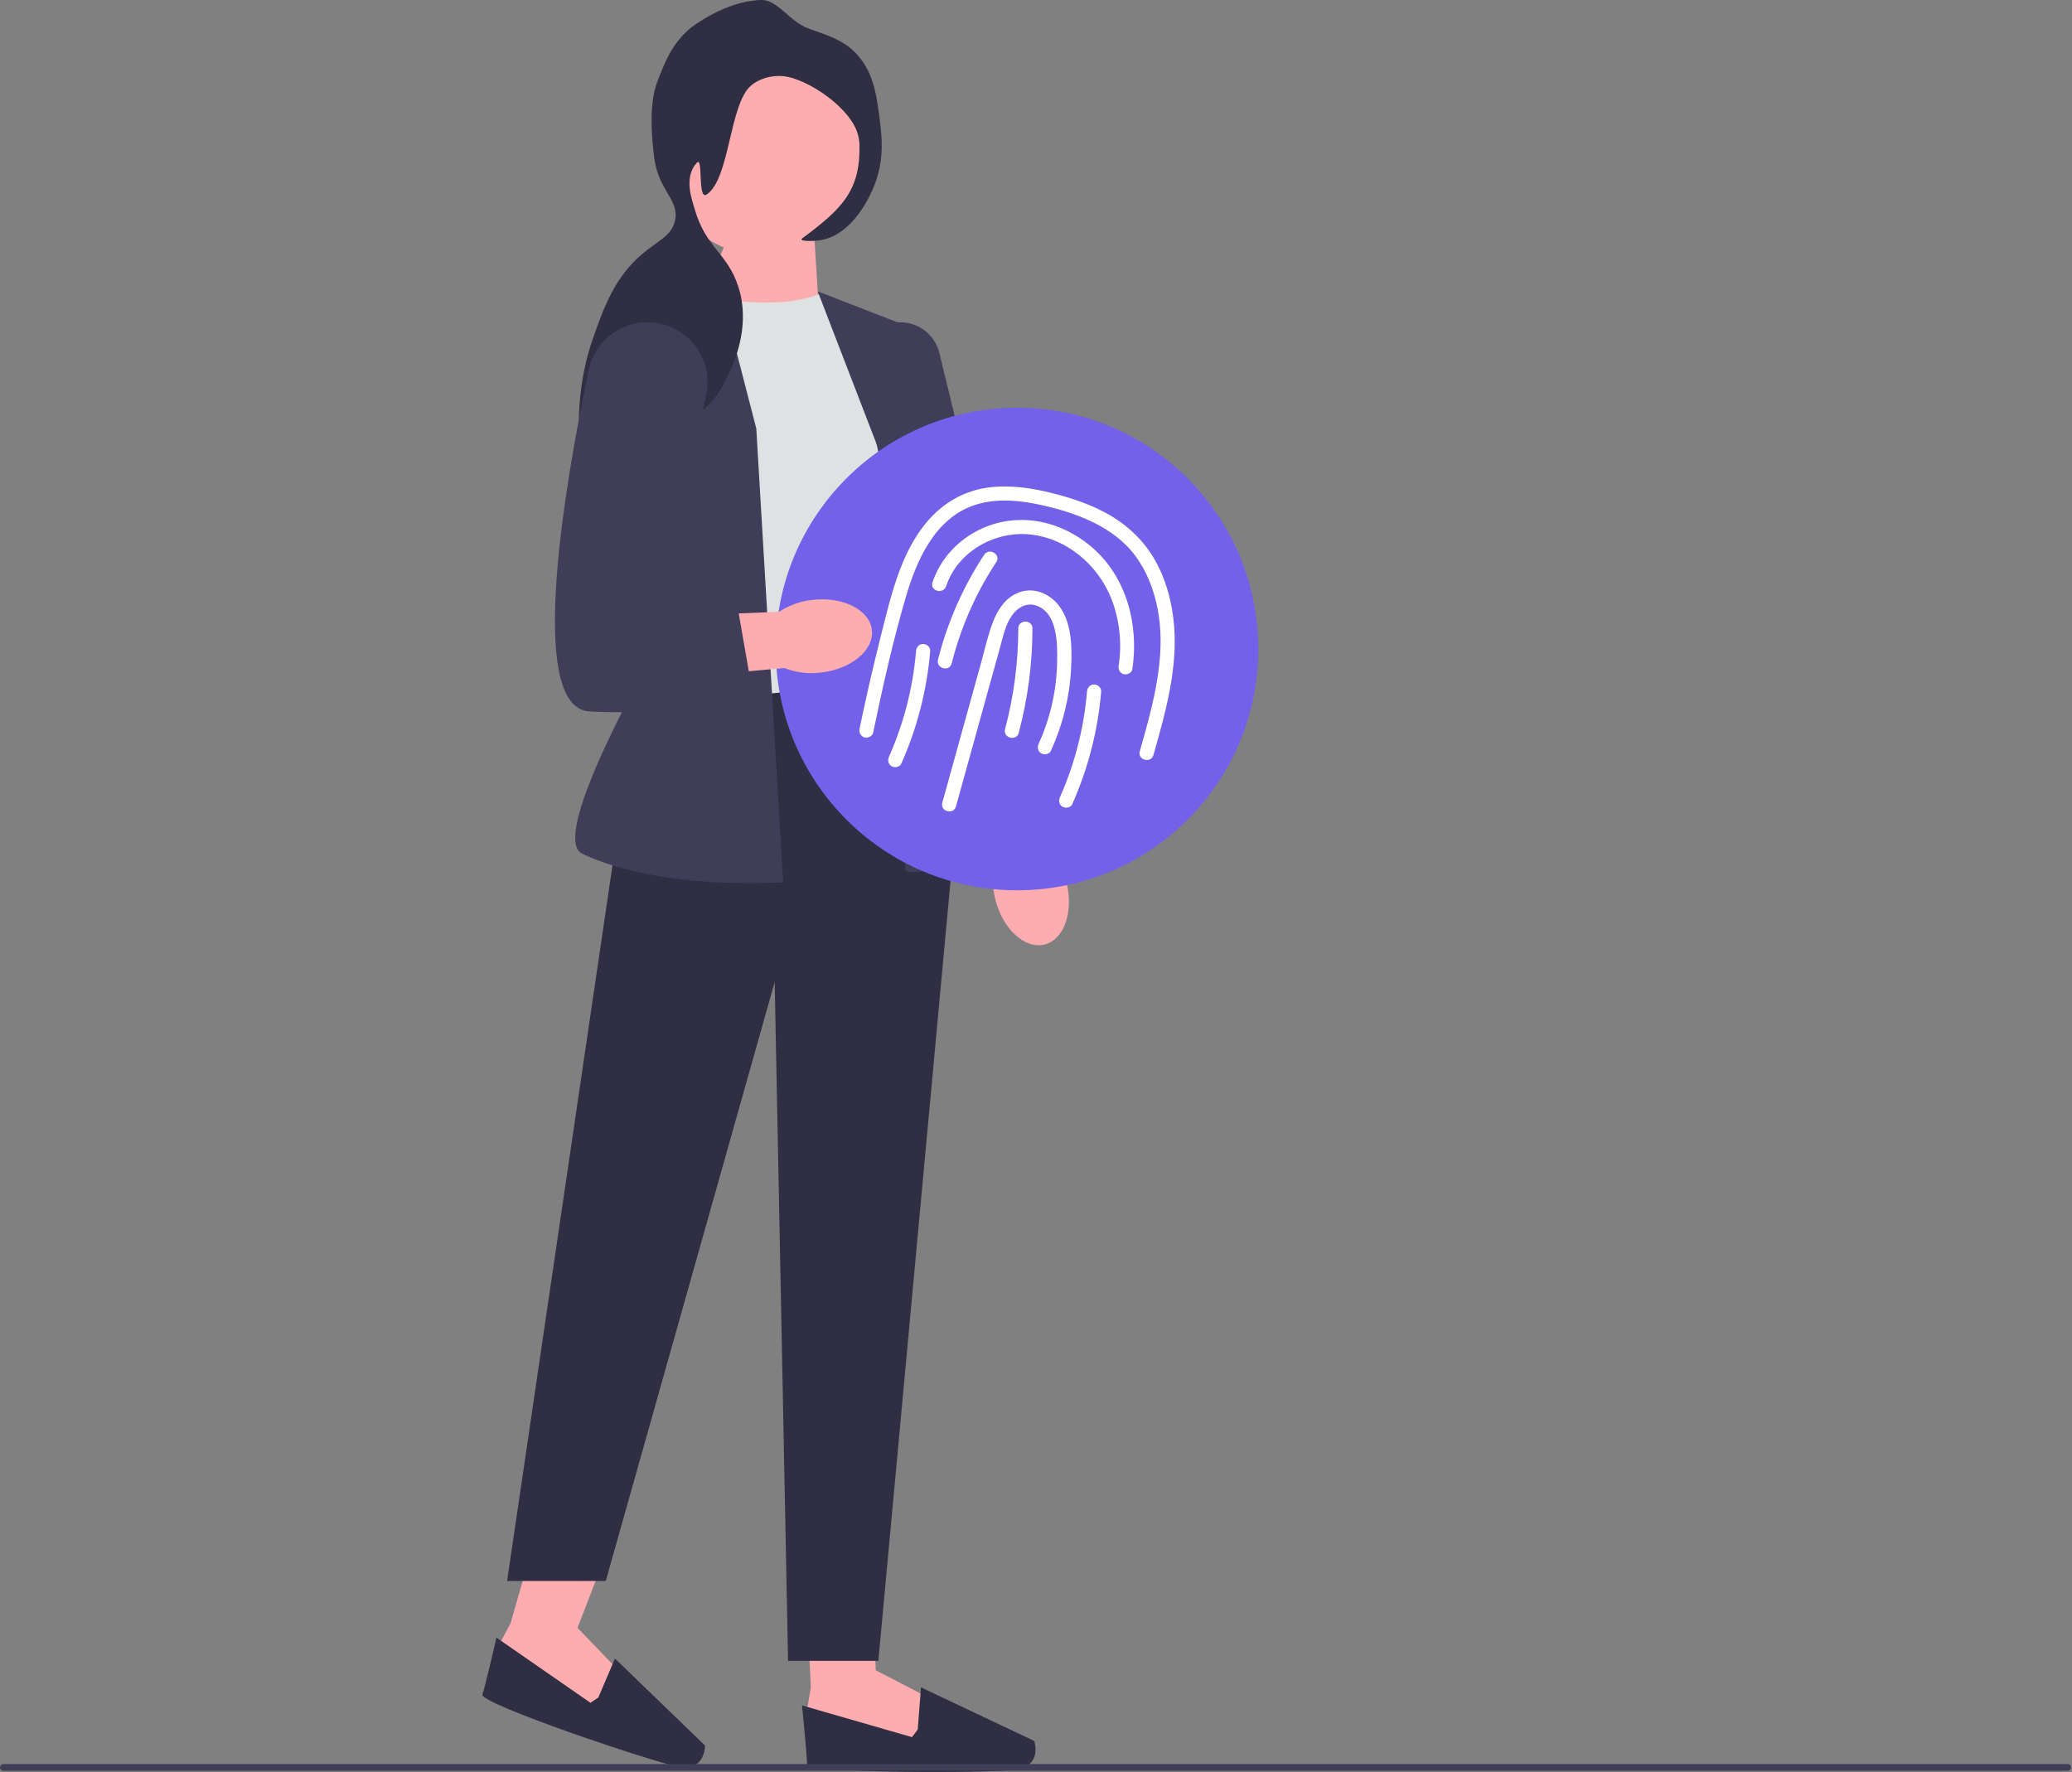 <svg width="732" height="626" viewBox="0 0 732 626" fill="none" xmlns="http://www.w3.org/2000/svg">
<rect x="0" y="0" width="732" height="626" fill="#808080" stroke="none"/>
<g clip-path="url(#clip0_79_978)">
<path d="M376.763 311.697C379.384 322.197 375.878 332.05 368.935 333.704C361.991 335.357 354.24 328.186 351.62 317.681C350.514 313.499 350.464 309.116 351.475 304.897L340.956 260.267L362.821 255.807L370.869 300.278C373.755 303.57 375.776 307.485 376.763 311.697Z" fill="#FDADB0"/>
<path d="M285.095 566.897L286.442 596.149L285.093 604.244L289.814 613.687L326.913 617.734L328.937 600.196L309.376 590.078L308.807 573.55L285.095 566.897Z" fill="#FDADB0"/>
<path d="M324.215 610.989L322.192 613.687L283.34 602.491C283.34 602.491 285.093 619.758 285.093 623.13C285.093 626.503 349.173 626.503 358.815 625.154C368.458 623.805 365.361 615.036 365.361 615.036L325.374 596.107L324.215 610.989Z" fill="#2F2E43"/>
<path d="M188.439 545.365L180.354 573.509L176.486 580.746L177.937 591.204L211.79 606.911L219.319 590.943L204.025 575.097L213.619 550.219L188.439 545.365Z" fill="#FDADB0"/>
<path d="M211.392 599.657L208.611 601.566L175.386 578.525C175.386 578.525 171.521 595.445 170.441 598.64C169.362 601.835 230.072 622.342 239.639 624.15C249.206 625.958 249.079 616.659 249.079 616.659L217.252 585.929L211.392 599.657Z" fill="#2F2E43"/>
<path d="M287.71 83.967L289.127 106.973L246.169 109.152L259.471 78.842L287.71 83.967Z" fill="#FDADB0"/>
<path d="M290.223 103.532C278.708 108.667 260.291 107.262 239.42 103.532L236.158 248.128C236.158 248.128 301.446 261.254 323.894 237.035L312.079 118.89L290.223 103.532Z" fill="#E0E1E2"/>
<path d="M316.805 240.579L224.635 249.689L179.15 558.536H214.002L273.682 346.909L278.408 586.742H310.307L337.48 293.153L316.805 240.579Z" fill="#2F2E43"/>
<path d="M252.524 94.671L221.556 112.997C209.824 119.939 204.295 133.953 208.125 147.036L232.059 228.782C232.059 228.782 193.085 295.74 205.749 301.647C234.208 314.921 276.676 311.689 276.676 311.689L267.184 151.38L252.524 94.671Z" fill="#3F3D58"/>
<path d="M288.877 102.924L323.894 116.527L332.164 217.541L355.324 298.917C316.096 313.236 319.759 306.563 319.759 306.563L313.261 166.148L288.877 102.924Z" fill="#3F3D58"/>
<path d="M340.031 297.196L339.911 296.643L304.117 131.092C303.117 126.467 304.396 121.83 307.625 118.37C310.855 114.91 315.394 113.317 320.078 113.998C325.856 114.838 330.481 119.046 331.861 124.719L371.177 286.325L340.031 297.196Z" fill="#3F3D58"/>
<path d="M269.07 90.079C288.318 90.079 303.922 74.475 303.922 55.227C303.922 35.979 288.318 20.375 269.07 20.375C249.822 20.375 234.218 35.979 234.218 55.227C234.218 74.475 249.822 90.079 269.07 90.079Z" fill="#FDADB0"/>
<path d="M285.651 10.073C293.328 12.771 297.721 14.315 301.744 18.192C308.541 24.74 309.663 33.49 310.705 41.62C311.52 47.981 312.575 56.205 308.85 65.6C307.579 68.807 301.413 83.093 289.612 84.898C287.294 85.252 281.852 85.346 283.421 84.188C297.936 73.471 304.131 67.002 303.623 50.486C303.308 40.224 287.627 29.144 278.316 27.152C274.393 26.313 269.171 27.08 265.427 30.154C257.601 36.578 257.935 63.145 249.683 68.698C246.29 70.982 248.551 54.905 246.16 57.512C241.442 62.657 244.468 70.535 245.316 73.535C249.337 87.766 256.92 89.158 260.848 101.311C265.089 114.431 259.751 126.784 258.485 129.713C256.284 134.808 252.505 143.553 243.872 147.749C232.914 153.074 224.276 146.14 219.182 152.085C216.334 155.408 217.874 158.928 212.73 169.265C211.051 172.639 210.212 174.327 209.469 174.267C205.951 173.984 200.257 145.829 209.467 119.609C213.332 108.605 217.119 97.825 227.27 89.394C232.636 84.938 237.137 83.334 238.418 78.129C240.249 70.693 232.649 67.52 231.125 55.788C230.083 47.764 229.352 36.289 232.185 28.933C234.86 21.988 237.183 15.958 243.261 10.492C244.721 9.178 256.506 0.253 269.002 0.001C274.755 -0.114 278.981 7.729 285.651 10.073Z" fill="#2F2E43"/>
<path d="M359.294 314.523C406.373 314.523 444.537 276.358 444.537 229.28C444.537 182.201 406.373 144.037 359.294 144.037C312.216 144.037 274.052 182.201 274.052 229.28C274.052 276.358 312.216 314.523 359.294 314.523Z" fill="#7362E9"/>
<path d="M337.725 284.894C342.9 266.227 348.074 247.561 353.249 228.895C354.351 224.921 355.203 220.507 357.725 217.135C359.674 214.527 362.741 212.821 365.986 213.894C373.723 216.45 373.598 227.615 373.461 234.128C373.253 243.961 371.034 253.772 366.948 262.722C366.387 263.949 366.597 265.413 367.845 266.142C368.919 266.771 370.702 266.48 371.265 265.245C375.356 256.284 377.788 246.691 378.354 236.848C378.842 228.355 378.878 217.154 371.517 211.366C367.919 208.537 363.327 207.696 359.109 209.652C354.94 211.584 352.395 215.585 350.794 219.728C349.014 224.334 347.954 229.274 346.637 234.027L342.391 249.343C339.228 260.75 336.066 272.157 332.904 283.564C332.043 286.67 336.865 287.995 337.725 284.894Z" fill="white"/>
<path d="M359.896 258.897C363.098 246.878 364.734 234.45 364.747 222.012C364.751 218.794 359.751 218.789 359.747 222.012C359.734 234.028 358.168 245.956 355.074 257.568C354.245 260.68 359.067 262.008 359.896 258.897Z" fill="white"/>
<path d="M308.494 258.753C311.845 242.596 315.472 226.387 320.123 210.548C323.894 197.705 330.397 183.151 344.121 178.494C350.937 176.181 358.324 176.554 365.301 177.896C372.218 179.226 379.225 181.207 385.601 184.236C391.637 187.104 397.22 191.056 401.194 196.501C405.116 201.875 407.558 208.112 408.875 214.608C411.93 229.681 408.333 245.079 404.305 259.607C403.769 261.54 403.22 263.47 402.672 265.4C401.79 268.501 406.613 269.824 407.493 266.73C411.946 251.067 416.57 234.705 414.496 218.266C413.599 211.157 411.605 204.173 408.051 197.916C404.409 191.505 399.155 186.264 392.856 182.454C386.503 178.612 379.352 176.167 372.191 174.331C364.584 172.382 356.669 171.181 348.835 172.271C341.447 173.298 334.792 176.801 329.561 182.089C324.202 187.507 320.578 194.276 317.903 201.351C314.954 209.154 313.028 217.35 310.999 225.428C308.855 233.966 306.855 242.54 304.999 251.145C304.548 253.236 304.107 255.329 303.672 257.423C303.398 258.744 304.058 260.125 305.418 260.499C306.657 260.839 308.218 260.081 308.494 258.753Z" fill="white"/>
<path d="M334.264 207.067C338.163 195.235 350.718 187.91 362.875 188.722C376.349 189.622 388.029 199.463 392.759 211.846C395.57 219.204 396.396 227.303 395.214 235.089C395.011 236.422 395.55 237.777 396.96 238.164C398.142 238.489 399.831 237.761 400.035 236.418C402.397 220.856 398.057 203.898 385.809 193.375C380.066 188.44 373.032 185.025 365.502 184.002C358.261 183.018 350.961 184.359 344.55 187.884C337.518 191.751 331.963 198.089 329.442 205.737C328.433 208.8 333.259 210.113 334.264 207.067Z" fill="white"/>
<path d="M323.625 229.998C322.551 242.824 319.318 255.507 314.088 267.27C313.54 268.503 313.73 269.957 314.985 270.691C316.05 271.314 317.854 271.034 318.405 269.794C324.019 257.168 327.472 243.77 328.625 229.998C328.738 228.65 327.395 227.498 326.125 227.498C324.678 227.498 323.738 228.646 323.625 229.998Z" fill="white"/>
<path d="M384.021 244.315C382.947 257.141 379.714 269.824 374.484 281.588C373.936 282.82 374.126 284.274 375.381 285.008C376.446 285.631 378.25 285.351 378.801 284.111C384.415 271.485 387.867 258.088 389.021 244.315C389.133 242.968 387.791 241.815 386.521 241.815C385.074 241.815 384.134 242.964 384.021 244.315Z" fill="white"/>
<path d="M336.205 234.364C339.42 221.615 344.747 209.533 351.974 198.55C353.748 195.854 349.42 193.346 347.657 196.026C340.213 207.339 334.695 219.904 331.384 233.035C330.597 236.156 335.417 237.487 336.205 234.364Z" fill="white"/>
<path d="M0 624.383C0 625.043 0.53 625.573 1.19 625.573H730.48C731.14 625.573 731.67 625.043 731.67 624.383C731.67 623.723 731.14 623.193 730.48 623.193H1.19C0.53 623.193 0 623.723 0 624.383Z" fill="#3F3D58"/>
<path d="M287.343 211.895C298.106 210.763 307.375 215.606 308.045 222.713C308.716 229.819 300.534 236.496 289.767 237.627C285.472 238.14 281.124 237.579 277.088 235.99L231.427 240.19L230.056 217.918L275.215 216.141C278.876 213.742 283.035 212.286 287.343 211.895Z" fill="#FDADB0"/>
<path d="M231.713 114.053C220.66 112.497 210.291 119.764 207.993 130.687C199.979 168.794 185.596 249.968 208.185 251.323C237.722 253.095 266.076 246.007 266.076 246.007L258.988 205.247L235.949 202.884L249.501 139.498C252.074 127.462 243.9 115.77 231.713 114.053Z" fill="#3F3D58"/>
</g>
<defs>
<clipPath id="clip0_79_978">
<rect width="731.67" height="625.997" fill="white"/>
</clipPath>
</defs>
</svg>
